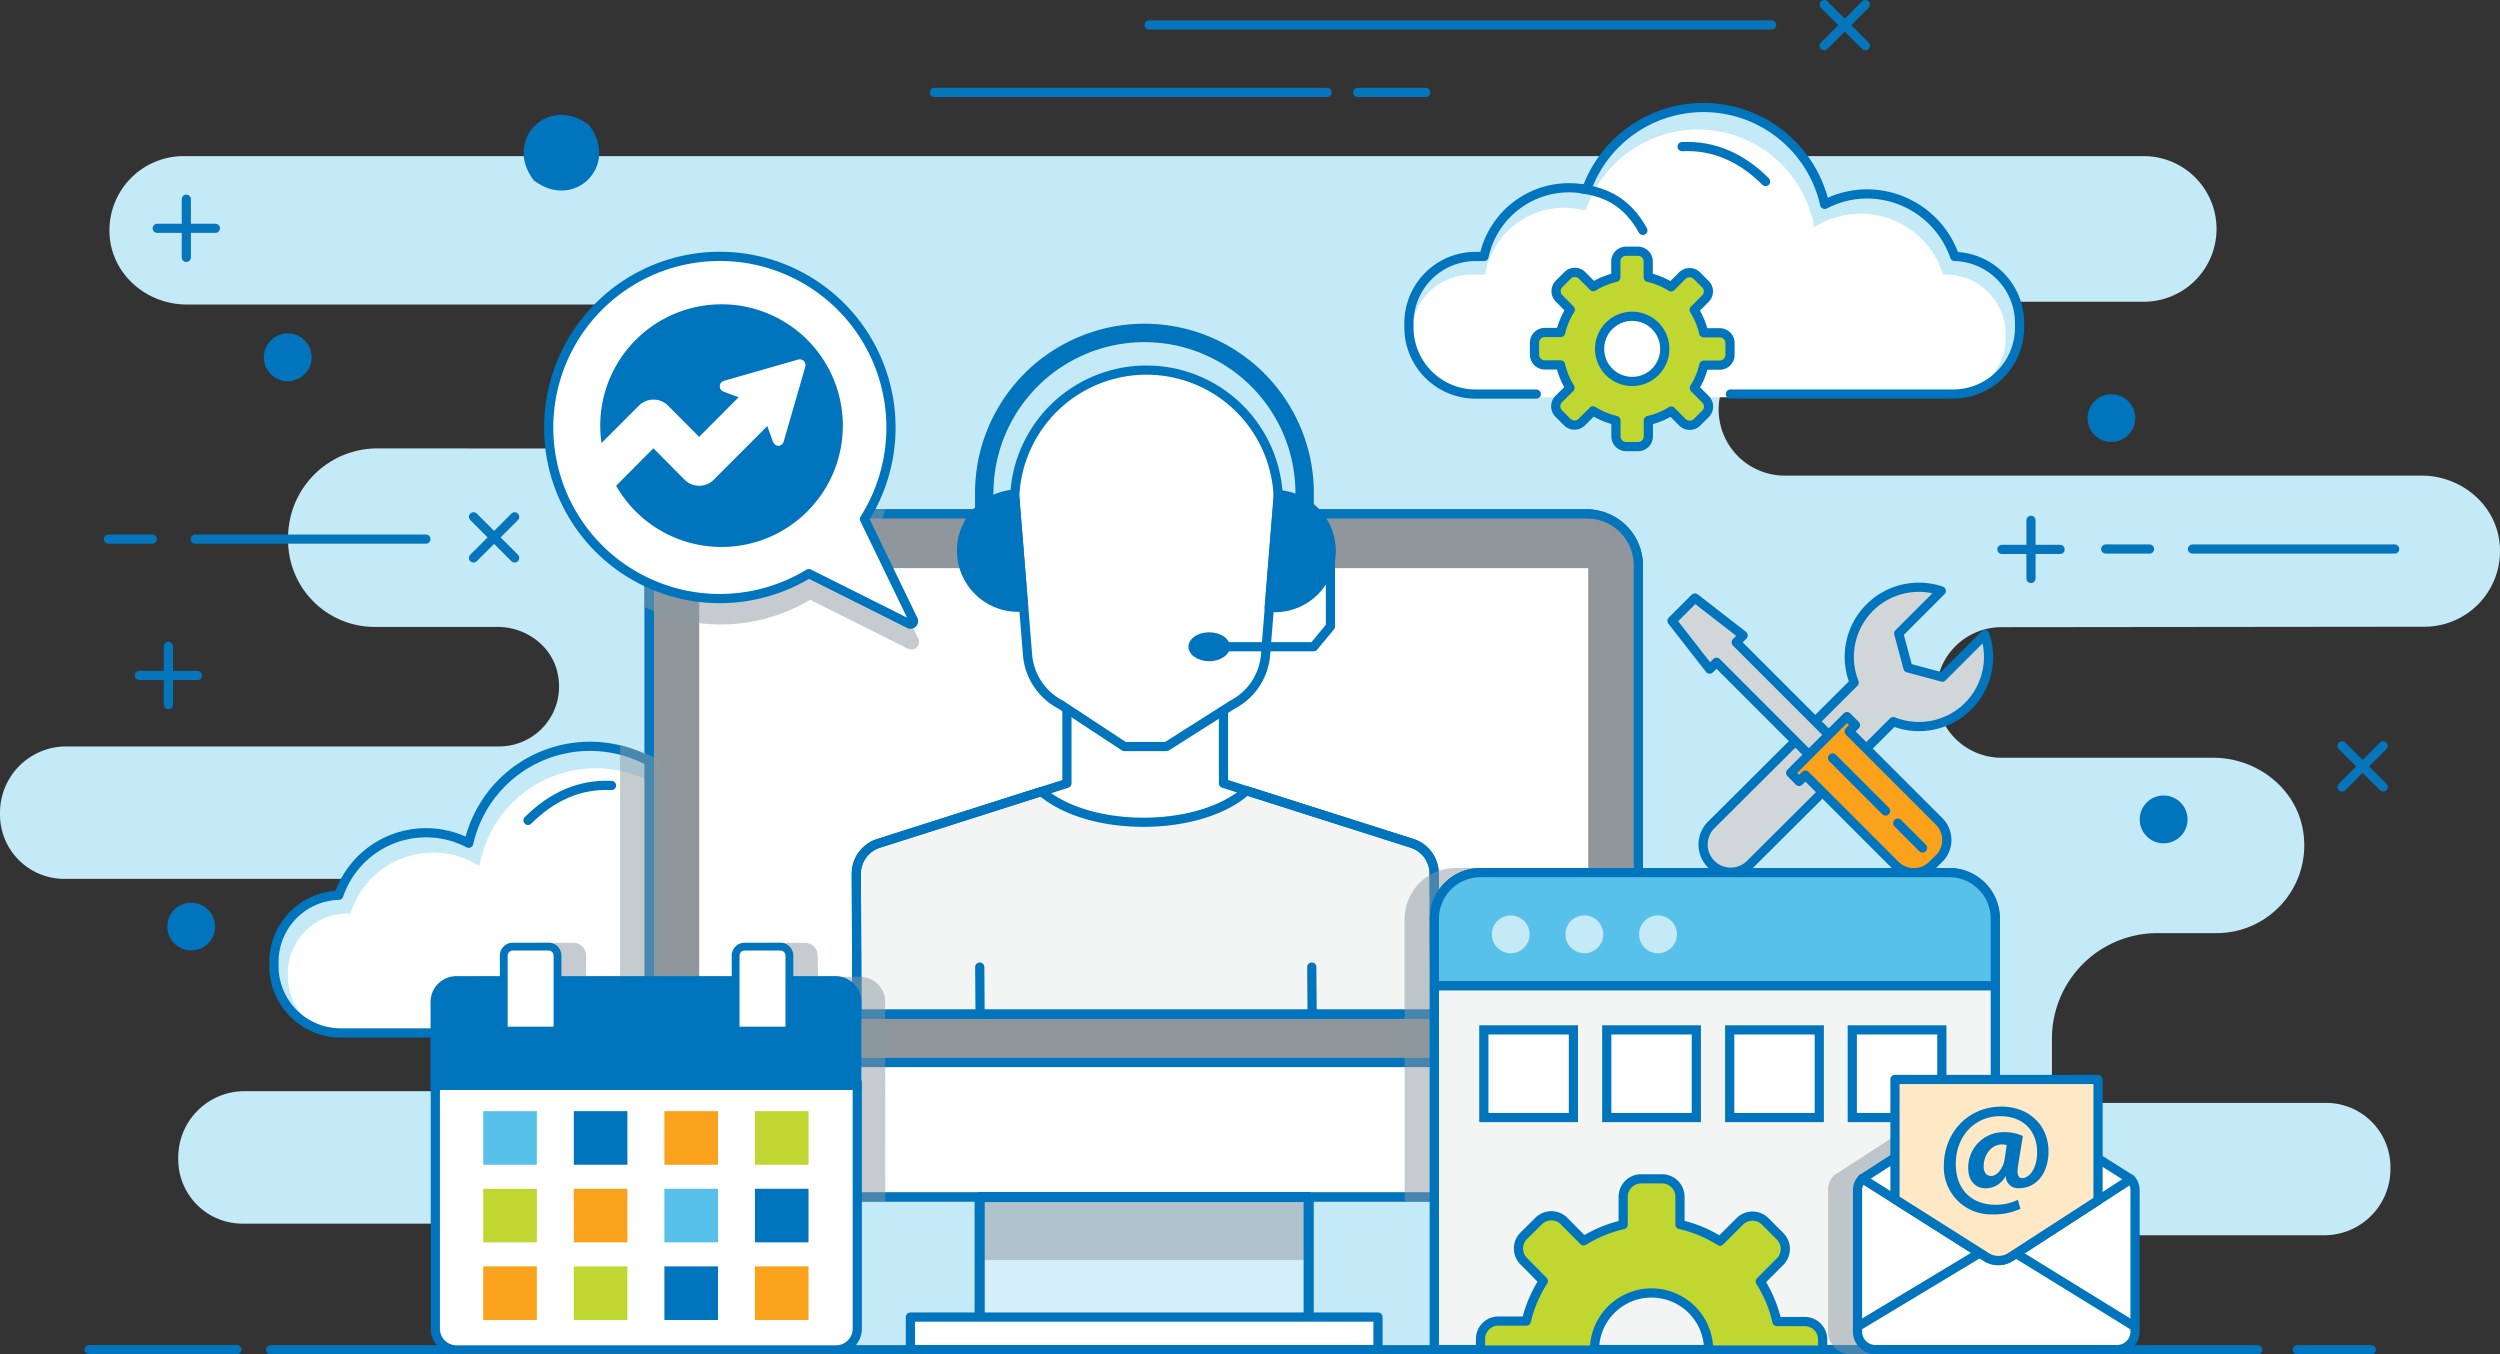 <svg xmlns="http://www.w3.org/2000/svg" viewBox="0 0 587.83 318.46"><rect x="0" y="0" width="587.83" height="318.46" fill="#333333" stroke="none"/><defs><style>.cls-1{isolation:isolate;}.cls-2{fill:#c4e9f7;}.cls-11,.cls-23,.cls-27,.cls-3,.cls-7{fill:#fff;}.cls-15,.cls-18,.cls-26,.cls-4,.cls-9{fill:none;}.cls-10,.cls-11,.cls-14,.cls-18,.cls-19,.cls-20,.cls-21,.cls-22,.cls-23,.cls-24,.cls-25,.cls-26,.cls-27,.cls-31,.cls-4,.cls-7,.cls-9{stroke:#0074bc;}.cls-10,.cls-11,.cls-14,.cls-15,.cls-16,.cls-18,.cls-19,.cls-20,.cls-21,.cls-22,.cls-24,.cls-4,.cls-6,.cls-7,.cls-9{stroke-linecap:round;stroke-linejoin:round;}.cls-10,.cls-14,.cls-15,.cls-16,.cls-19,.cls-20,.cls-21,.cls-22,.cls-23,.cls-24,.cls-25,.cls-26,.cls-4,.cls-6,.cls-7{stroke-width:2.16px;}.cls-5{fill:#d5effa;}.cls-6{fill:#8f979c;}.cls-15,.cls-16,.cls-6{stroke:#0576bc;}.cls-13,.cls-8{fill:#8c99a1;}.cls-12,.cls-8{opacity:0.5;mix-blend-mode:multiply;}.cls-9{stroke-width:2.38px;}.cls-10{fill:#f3f5f5;}.cls-11{stroke-width:1.59px;}.cls-14,.cls-29{fill:#bfd730;}.cls-16{fill:#0576bc;}.cls-17,.cls-19,.cls-25,.cls-31{fill:#0074bc;}.cls-18{stroke-width:4.33px;}.cls-20{fill:#d1d6d9;}.cls-21,.cls-28{fill:#faa21b;}.cls-22,.cls-30{fill:#57c1e9;}.cls-23,.cls-25,.cls-26,.cls-27,.cls-28,.cls-29,.cls-30,.cls-31{stroke-miterlimit:10;}.cls-24{fill:#fee8c6;}.cls-27{stroke-width:1.84px;}.cls-28{stroke:#faa21b;}.cls-28,.cls-29,.cls-30,.cls-31{stroke-width:2.26px;}.cls-29{stroke:#bfd730;}.cls-30{stroke:#57c1e9;}</style></defs><title>better together graphic - desktop</title><g class="cls-1"><g id="Layer_1" data-name="Layer 1"><path class="cls-2" d="M269.32,252.06c8.66,0,16.4-6.22,17.45-14.81A17,17,0,0,0,270,218.19H146c-8.91,0-16.89-6.41-18-15.26A17.45,17.45,0,0,1,145.3,183.3H606.19a17.13,17.13,0,0,1,17.12,17.12h0a17.12,17.12,0,0,1-17.12,17.12h-52a9.83,9.83,0,0,1-9.83,9.84h-22c-7.47,0-14.32,5-15.79,12.31a15.54,15.54,0,0,0,15.2,18.73H671.52c9.08,0,17.2,6.52,18.3,15.53a17.77,17.77,0,0,1-17.59,20l-99.5.11a15.35,15.35,0,0,0-15.33,15.35h0a15.35,15.35,0,0,0,15.35,15.35h49.78c10.54,0,20,7.57,21.24,18A20.62,20.62,0,0,1,623.31,366H609.4a24.79,24.79,0,0,0-24.79,24.79v15.13h64.48A15.1,15.1,0,0,1,664.2,421v.39a15.57,15.57,0,0,1-15.56,15.65h-64v26.87H219.15v-29.6h-60a15.1,15.1,0,0,1-15.11-15.1v-.4a15.58,15.58,0,0,1,15.55-15.65h74V353.24H117.24a15.11,15.11,0,0,1-15.11-15.1v-.39a15.58,15.58,0,0,1,15.56-15.65H219.52a14.08,14.08,0,0,0,13.76-17C232,298.47,225.72,293.94,219,294l-11,0-17.77,0a20.37,20.37,0,0,1-20.36-20.36v-.53a21,21,0,0,1,21-21.09Z" transform="translate(-102.13 -146.59)"/><path class="cls-2" d="M206.6,389.46H182.2a15.68,15.68,0,0,1-15.66-15.65v-1.06a15.67,15.67,0,0,1,15.23-15.65,21.68,21.68,0,0,1,30.56-12.24,29.23,29.23,0,0,1,56-3.49,20.44,20.44,0,0,1,24.11,15.73h2a15.67,15.67,0,0,1,15.65,15.65v1.06a15.67,15.67,0,0,1-15.65,15.65H206.6Z" transform="translate(-102.13 -146.59)"/><path class="cls-3" d="M184,361.37h.55a20.34,20.34,0,0,1,30.3-11.16,27.77,27.77,0,0,1,53.73-3.9,19.1,19.1,0,0,1,4.93-.66,18.89,18.89,0,0,1,18.75,15.72h3.09a14.09,14.09,0,0,1,14.19,13.92v1a14.09,14.09,0,0,1-14.19,13.92H184a14.1,14.1,0,0,1-14.19-13.92v-1A14.1,14.1,0,0,1,184,361.37Z" transform="translate(-102.13 -146.59)"/><path class="cls-4" d="M265,389.46h29.45a15.67,15.67,0,0,0,15.65-15.65v-1.06a15.67,15.67,0,0,0-15.65-15.65h-2a20.44,20.44,0,0,0-24.11-15.73,29.23,29.23,0,0,0-56,3.49,21.68,21.68,0,0,0-30.56,12.24,15.67,15.67,0,0,0-15.23,15.65v1.06a15.68,15.68,0,0,0,15.66,15.65h29.3" transform="translate(-102.13 -146.59)"/><path class="cls-4" d="M255.12,351c3.91-7,9-9,14.49-9.8" transform="translate(-102.13 -146.59)"/><path class="cls-4" d="M245.92,331.28c-7.74-.39-14.27,2.84-19.64,8.21" transform="translate(-102.13 -146.59)"/><rect class="cls-5" x="230.35" y="281.48" width="77.36" height="35.57"/><rect class="cls-4" x="152.68" y="120.86" width="232.54" height="160.59" rx="12.05"/><path class="cls-4" d="M487.35,279.49a12.09,12.09,0,0,0-12.05-12.05H266.86a12.09,12.09,0,0,0-12.05,12.05V396.42H487.35Z" transform="translate(-102.13 -146.59)"/><path class="cls-6" d="M487.35,279.49a12.09,12.09,0,0,0-12.05-12.05H266.86a12.09,12.09,0,0,0-12.05,12.05V396.42H487.35Z" transform="translate(-102.13 -146.59)"/><path class="cls-7" d="M266.86,428H475.3a12.08,12.08,0,0,0,12.05-12V396.42H254.81V416A12.08,12.08,0,0,0,266.86,428Z" transform="translate(-102.13 -146.59)"/><rect class="cls-3" x="164.4" y="133.59" width="209.04" height="105.01"/><rect class="cls-8" x="230.35" y="281.46" width="77.36" height="14.82"/><rect class="cls-9" x="230.35" y="281.46" width="77.36" height="35.73"/><rect class="cls-7" x="214.06" y="309.69" width="109.95" height="7.62"/><line class="cls-4" x1="63.61" y1="317.37" x2="530.87" y2="317.37"/><line class="cls-4" x1="540.14" y1="317.37" x2="557.58" y2="317.37"/><line class="cls-4" x1="20.96" y1="317.33" x2="55.72" y2="317.33"/><path class="cls-10" d="M439.34,352a7.49,7.49,0,0,0-5.08-7.1L395.2,332.5c-4.89,4.45-13.88,7.43-24.17,7.43s-19-2.9-24-7.24l-38.47,12.25a7.49,7.49,0,0,0-5.08,7.1l.15,33H439.49Z" transform="translate(-102.13 -146.59)"/><path class="cls-11" d="M371,309.71c-1,0-1.93,0-2.88.08h5.76C373,309.73,372,309.71,371,309.71Z" transform="translate(-102.13 -146.59)"/><g class="cls-12"><path class="cls-13" d="M257.93,325.8a38.12,38.12,0,0,0-10-4.05v65.52h10Z" transform="translate(-102.13 -146.59)"/></g><path class="cls-2" d="M537,239.25h24.41A15.67,15.67,0,0,0,577,223.59v-1.05a15.67,15.67,0,0,0-15.22-15.65,21.85,21.85,0,0,0-20.56-14.7,21.54,21.54,0,0,0-10,2.46,29.23,29.23,0,0,0-56-3.49,20.44,20.44,0,0,0-24.11,15.73h-2a15.67,15.67,0,0,0-15.65,15.65v1.05a15.67,15.67,0,0,0,15.65,15.66H537Z" transform="translate(-102.13 -146.59)"/><path class="cls-3" d="M559.55,211.15H559a20.17,20.17,0,0,0-19.4-14.3,20.41,20.41,0,0,0-10.9,3.15A27.76,27.76,0,0,0,475,196.1a19.18,19.18,0,0,0-4.94-.66,18.87,18.87,0,0,0-18.74,15.71h-3.1A14.1,14.1,0,0,0,434,225.07v1A14.1,14.1,0,0,0,448.19,240H559.55a14.1,14.1,0,0,0,14.18-13.92v-1A14.1,14.1,0,0,0,559.55,211.15Z" transform="translate(-102.13 -146.59)"/><path class="cls-4" d="M463.36,239.25H449.07a15.67,15.67,0,0,1-15.65-15.66v-1.05a15.67,15.67,0,0,1,15.65-15.65h2a20.44,20.44,0,0,1,24.11-15.73,29.23,29.23,0,0,1,56,3.49,21.54,21.54,0,0,1,10-2.46,21.85,21.85,0,0,1,20.56,14.7A15.67,15.67,0,0,1,577,222.54v1.05a15.67,15.67,0,0,1-15.65,15.66H509" transform="translate(-102.13 -146.59)"/><path class="cls-4" d="M488.43,200.76c-3.91-7-9-9-14.48-9.8" transform="translate(-102.13 -146.59)"/><path class="cls-4" d="M497.64,181.07c7.74-.39,14.27,2.83,19.64,8.2" transform="translate(-102.13 -146.59)"/><path class="cls-14" d="M506.45,224.84h-3.73a17.32,17.32,0,0,0-2.24-5.38l2.64-2.65a2.4,2.4,0,0,0,0-3.41l-2-2a2.43,2.43,0,0,0-3.42,0l-2.64,2.64a17.16,17.16,0,0,0-5.38-2.23v-3.73a2.42,2.42,0,0,0-2.42-2.42h-2.79a2.41,2.41,0,0,0-2.41,2.42v3.73a17.19,17.19,0,0,0-5.3,2.18l-2.63-2.65a2.4,2.4,0,0,0-3.41,0l-2,2a2.41,2.41,0,0,0,0,3.41l2.63,2.66a17.11,17.11,0,0,0-2.26,5.36h-3.73a2.41,2.41,0,0,0-2.42,2.41l0,2.79a2.43,2.43,0,0,0,2.41,2.43h3.72a17.38,17.38,0,0,0,2.22,5.38l-2.65,2.64a2.41,2.41,0,0,0,0,3.41l2,2a2.41,2.41,0,0,0,3.42,0l2.65-2.63a17.44,17.44,0,0,0,5.38,2.25v3.72a2.41,2.41,0,0,0,2.4,2.43h2.8a2.41,2.41,0,0,0,2.42-2.4v-3.74a17.53,17.53,0,0,0,5.39-2.22l2.63,2.65a2.43,2.43,0,0,0,3.42,0l2-2a2.4,2.4,0,0,0,0-3.41l-2.63-2.65a17.18,17.18,0,0,0,2.24-5.38h3.73a2.42,2.42,0,0,0,2.42-2.41v-2.8A2.4,2.4,0,0,0,506.45,224.84Zm-20.54,11.44a7.66,7.66,0,1,1,7.66-7.67A7.66,7.66,0,0,1,485.91,236.28Z" transform="translate(-102.13 -146.59)"/><line class="cls-15" x1="219.72" y1="21.74" x2="312.04" y2="21.74"/><line class="cls-15" x1="270.19" y1="5.87" x2="416.55" y2="5.87"/><line class="cls-15" x1="319.25" y1="21.74" x2="335.22" y2="21.74"/><line class="cls-16" x1="428.93" y1="10.75" x2="438.6" y2="1.08"/><line class="cls-16" x1="438.6" y1="10.75" x2="428.93" y2="1.08"/><path class="cls-2" d="M629,246.64" transform="translate(-102.13 -146.59)"/><line class="cls-16" x1="32.76" y1="158.83" x2="46.43" y2="158.83"/><line class="cls-16" x1="39.6" y1="165.67" x2="39.6" y2="151.99"/><line class="cls-16" x1="550.69" y1="185.04" x2="560.36" y2="175.37"/><line class="cls-16" x1="560.36" y1="185.04" x2="550.69" y2="175.37"/><line class="cls-15" x1="563.06" y1="129.09" x2="515.52" y2="129.09"/><line class="cls-15" x1="505.42" y1="129.09" x2="495.12" y2="129.09"/><line class="cls-16" x1="484.39" y1="129.18" x2="470.71" y2="129.18"/><line class="cls-16" x1="477.55" y1="122.34" x2="477.55" y2="136.02"/><path class="cls-17" d="M616.49,339.25a5.62,5.62,0,1,1-5.62-5.61A5.62,5.62,0,0,1,616.49,339.25Z" transform="translate(-102.13 -146.59)"/><path class="cls-17" d="M240.64,176c7.25,9.51-3.5,20.28-13,13C220.35,179.48,231.12,168.7,240.64,176Z" transform="translate(-102.13 -146.59)"/><line class="cls-16" x1="50.64" y1="53.68" x2="36.97" y2="53.68"/><line class="cls-16" x1="43.81" y1="46.84" x2="43.81" y2="60.52"/><path class="cls-17" d="M604.2,244.9a5.61,5.61,0,1,1-5.61-5.61A5.61,5.61,0,0,1,604.2,244.9Z" transform="translate(-102.13 -146.59)"/><path class="cls-17" d="M152.7,364.47a5.61,5.61,0,1,1-5.61-5.62A5.61,5.61,0,0,1,152.7,364.47Z" transform="translate(-102.13 -146.59)"/><path class="cls-17" d="M175.41,230.6a5.62,5.62,0,1,1-5.62-5.61A5.62,5.62,0,0,1,175.41,230.6Z" transform="translate(-102.13 -146.59)"/><line class="cls-16" x1="111.34" y1="131.19" x2="121.01" y2="121.52"/><line class="cls-16" x1="121.01" y1="131.19" x2="111.34" y2="121.52"/><line class="cls-15" x1="100.15" y1="126.76" x2="45.9" y2="126.76"/><line class="cls-15" x1="35.8" y1="126.76" x2="25.5" y2="126.76"/><path class="cls-4" d="M434.26,344.94l-44.45-14.16v-21H353v21l-44.45,14.16a7.49,7.49,0,0,0-5.08,7.1l.15,33H439.49l-.15-33a7.49,7.49,0,0,0-5.08-7.1" transform="translate(-102.13 -146.59)"/><line class="cls-4" x1="308.52" y1="238.51" x2="308.44" y2="227.39"/><line class="cls-4" x1="230.45" y1="238.51" x2="230.37" y2="227.39"/><path class="cls-7" d="M402.67,263.25a31,31,0,0,0-61.94,0l3,37.2a14.52,14.52,0,0,0,7.76,11.8l15,9.87h9.92l15.55-9.87a14.49,14.49,0,0,0,7.75-11.8l3-37.2" transform="translate(-102.13 -146.59)"/><polyline class="cls-4" points="312.83 129.59 312.83 147.29 308.88 152.07 282.97 152.07"/><path class="cls-18" d="M408.89,269.4v-7.47a37.67,37.67,0,0,0-75.33,0v7.47" transform="translate(-102.13 -146.59)"/><path class="cls-19" d="M400.55,289.41h0a13.3,13.3,0,1,0,2.14-26.51l-2.14,26.51" transform="translate(-102.13 -146.59)"/><ellipse class="cls-17" cx="284.32" cy="152.07" rx="4.88" ry="3.4"/><path class="cls-19" d="M342.81,289.31h0a13.3,13.3,0,1,1-2.14-26.51l2.14,26.51" transform="translate(-102.13 -146.59)"/><path class="cls-20" d="M568.84,295.8a16.37,16.37,0,0,1-21.54,20.47l-33.73,33.6a6.5,6.5,0,0,1-9.19-9.19l33.73-33.6a16.37,16.37,0,0,1,20.47-21.54l-10,10,2.17,8.09,8.09,2.17Z" transform="translate(-102.13 -146.59)"/><path class="cls-20" d="M529.25,325.83l-23.51-23.52-1.61,1.61-8.86-11.35,5.38-5.38L512,296l-1.63,1.63,23.52,23.51-4.67,4.67" transform="translate(-102.13 -146.59)"/><path class="cls-21" d="M523.18,328.32l1.48-1.49,10.27-10.26,1.48-1.48,2,2-1.48,1.48,21.16,21.16a6.18,6.18,0,0,1,0,8.72L556.51,350a6.17,6.17,0,0,1-8.72,0l-21.16-21.16-1.48,1.48Z" transform="translate(-102.13 -146.59)"/><line class="cls-14" x1="446.22" y1="193.55" x2="452.06" y2="199.39"/><line class="cls-14" x1="430.9" y1="178.23" x2="443.36" y2="190.69"/><path class="cls-8" d="M566.46,378.35V362.62a12,12,0,0,0-11.94-11.94H444.34a12,12,0,0,0-11.94,11.94v66.51H566.46Z" transform="translate(-102.13 -146.59)"/><path class="cls-7" d="M571.29,463.91V362.62a10.86,10.86,0,0,0-10.85-10.86H450.26a10.86,10.86,0,0,0-10.86,10.86V463.91Z" transform="translate(-102.13 -146.59)"/><rect class="cls-10" x="337.27" y="231.76" width="131.89" height="85.56"/><path class="cls-22" d="M560.44,351.76H450.26a10.86,10.86,0,0,0-10.86,10.86v15.73H571.29V362.62A10.86,10.86,0,0,0,560.44,351.76Z" transform="translate(-102.13 -146.59)"/><circle class="cls-2" cx="355.22" cy="219.69" r="4.45"/><circle class="cls-2" cx="372.53" cy="219.69" r="4.45"/><circle class="cls-2" cx="389.85" cy="219.69" r="4.45"/><rect class="cls-23" x="348.9" y="242.16" width="21.06" height="20.61"/><rect class="cls-23" x="377.8" y="242.16" width="21.06" height="20.61"/><rect class="cls-23" x="406.71" y="242.16" width="21.06" height="20.61"/><rect class="cls-23" x="435.53" y="242.16" width="21.06" height="20.61"/><path class="cls-14" d="M530.69,463.92v-2.39a4.21,4.21,0,0,0-4.21-4.21l-6.54,0a30.15,30.15,0,0,0-3.91-9.42l4.63-4.64a4.21,4.21,0,0,0,0-6l-3.46-3.47a4.23,4.23,0,0,0-6,0l-4.64,4.63a29.76,29.76,0,0,0-9.41-3.91V428a4.23,4.23,0,0,0-4.24-4.23h-4.89a4.23,4.23,0,0,0-4.23,4.23v6.54a30.17,30.17,0,0,0-9.29,3.82l-4.6-4.65a4.22,4.22,0,0,0-6,0l-3.48,3.44a4.23,4.23,0,0,0,0,6l4.6,4.66a29.89,29.89,0,0,0-4,9.4l-6.54,0a4.2,4.2,0,0,0-4.23,4.22l0,2.6h26.79a13.42,13.42,0,0,1,26.84,0h26.78" transform="translate(-102.13 -146.59)"/><path class="cls-8" d="M599.38,426.29a4.85,4.85,0,0,0-1.23-3.18,1.21,1.21,0,0,0-.24-.21L569,404.62a6.45,6.45,0,0,0-7.26,0L533.41,422.9a4.91,4.91,0,0,0-1.45,3.44l0,33.54a5.34,5.34,0,0,0,5.53,5.12l56.37,0a5.7,5.7,0,0,0,3.86-1.48,4.9,4.9,0,0,0,1.66-3.65Z" transform="translate(-102.13 -146.59)"/><path class="cls-7" d="M603.15,423.87a3.74,3.74,0,0,1,1,2.48l0,33.53a4.27,4.27,0,0,1-4.44,4.05l-56.37,0a4.28,4.28,0,0,1-4.45-4l0-33.54a3.85,3.85,0,0,1,1.15-2.68l28.1-18.12a5.45,5.45,0,0,1,6.08,0Z" transform="translate(-102.13 -146.59)"/><path class="cls-4" d="M603.11,423.87,575,442.08a5.31,5.31,0,0,1-6,0l-29-18.36" transform="translate(-102.13 -146.59)"/><path class="cls-4" d="M603.64,458.25l-28.77-17.73a5.63,5.63,0,0,0-6.1,0L539.09,458.4" transform="translate(-102.13 -146.59)"/><path class="cls-24" d="M575,442.06l20.45-13.23V400.41H547.7v28.14l21.35,13.51A5.31,5.31,0,0,0,575,442.06Z" transform="translate(-102.13 -146.59)"/><path class="cls-17" d="M577.21,430.82a15,15,0,0,1-6.66,1.31,11.06,11.06,0,0,1-11.36-11.47c0-7.43,5.39-13.87,13.61-13.87,6.41,0,11,4.41,11,10.52,0,5.31-3,8.66-6.91,8.66a2.85,2.85,0,0,1-3.13-2.8h-.07A5.34,5.34,0,0,1,569,426c-2.36,0-4.08-1.74-4.08-4.73a8.32,8.32,0,0,1,8.52-8.48,10.21,10.21,0,0,1,4.33.91l-1.09,6.73c-.36,2.15-.11,3.13.91,3.17,1.57,0,3.53-2,3.53-6.15,0-4.73-3.06-8.41-8.7-8.41S562,413.38,562,420.33c0,6.08,3.89,9.54,9.31,9.54a11.75,11.75,0,0,0,5.28-1.17Zm-3.24-15a4.68,4.68,0,0,0-1.13-.14c-2.4,0-4.29,2.36-4.29,5.16,0,1.39.61,2.26,1.82,2.26s2.76-1.71,3.09-3.82Z" transform="translate(-102.13 -146.59)"/><path class="cls-8" d="M292.62,287.61l23,11.52a1.86,1.86,0,0,0,.82.19,1.8,1.8,0,0,0,1.61-2.58l-11.2-23.13a40.74,40.74,0,0,0,3.49-7.27H253.68v23A41.14,41.14,0,0,0,292.62,287.61Z" transform="translate(-102.13 -146.59)"/><path class="cls-7" d="M242.93,275.56a40.24,40.24,0,1,1,62.46-6.93l11.45,23.66a.71.71,0,0,1-1,.95l-23.53-11.78A40.26,40.26,0,0,1,242.93,275.56Z" transform="translate(-102.13 -146.59)"/><path class="cls-17" d="M271.8,218.14a28.53,28.53,0,0,0-28.53,28.54,27.5,27.5,0,0,0,.3,4.08l8.8-8.8a4.84,4.84,0,0,1,6.83,0l7.32,7.35L275.8,240l-3.55-1.32a1.32,1.32,0,0,1-.87-1.31,1.34,1.34,0,0,1,1-1.24l17.43-5a1.38,1.38,0,0,1,1.31.32,1.49,1.49,0,0,1,.37,1.35l-5.07,17.55a1.42,1.42,0,0,1-1.24,1.08h0a1.48,1.48,0,0,1-1.31-1l-1.32-3.66-12.63,12.65a4.74,4.74,0,0,1-3.39,1.38,4.83,4.83,0,0,1-3.42-1.4L255.77,252,247,260.81a28.53,28.53,0,1,0,24.78-42.67Z" transform="translate(-102.13 -146.59)"/><path class="cls-8" d="M310.26,382.14a5.88,5.88,0,0,0-5.88-5.87h-9.91l-.09-5a3,3,0,0,0-3-3h-8.43a3,3,0,0,0-3,3v5h-40v-5a3,3,0,0,0-3-3h-8.43a3,3,0,0,0-3,3v5H215.17a5.88,5.88,0,0,0-5.88,5.87v47h101Z" transform="translate(-102.13 -146.59)"/><path class="cls-23" d="M204.49,459a5,5,0,0,0,5,5h89.21a5,5,0,0,0,5-5V401.74H204.49Z" transform="translate(-102.13 -146.59)"/><path class="cls-25" d="M298.66,377.19H209.45a5,5,0,0,0-5,5v19.59h99.13V382.15A5,5,0,0,0,298.66,377.19Z" transform="translate(-102.13 -146.59)"/><path class="cls-26" d="M236.81,372.24" transform="translate(-102.13 -146.59)"/><path class="cls-26" d="M219.47,372.24" transform="translate(-102.13 -146.59)"/><path class="cls-27" d="M285.63,369.17h-8.42a2.12,2.12,0,0,0-2.11,2.11v17.63h12.64V371.28A2.11,2.11,0,0,0,285.63,369.17Z" transform="translate(-102.13 -146.59)"/><path class="cls-27" d="M231.11,369.17h-8.42a2.12,2.12,0,0,0-2.11,2.11v17.63h12.64V371.28A2.11,2.11,0,0,0,231.11,369.17Z" transform="translate(-102.13 -146.59)"/><rect class="cls-28" x="114.76" y="298.9" width="10.34" height="10.34"/><rect class="cls-29" x="114.76" y="280.65" width="10.34" height="10.34"/><rect class="cls-30" x="114.76" y="262.4" width="10.34" height="10.34"/><rect class="cls-29" x="136.05" y="298.9" width="10.34" height="10.34"/><rect class="cls-28" x="136.05" y="280.65" width="10.34" height="10.34"/><rect class="cls-31" x="136.05" y="262.4" width="10.34" height="10.34"/><rect class="cls-31" x="157.35" y="298.9" width="10.34" height="10.34"/><rect class="cls-30" x="157.35" y="280.65" width="10.34" height="10.34"/><rect class="cls-28" x="157.35" y="262.4" width="10.34" height="10.34"/><rect class="cls-28" x="178.64" y="298.9" width="10.34" height="10.34"/><rect class="cls-31" x="178.64" y="280.65" width="10.34" height="10.34"/><rect class="cls-29" x="178.64" y="262.4" width="10.34" height="10.34"/></g></g></svg>